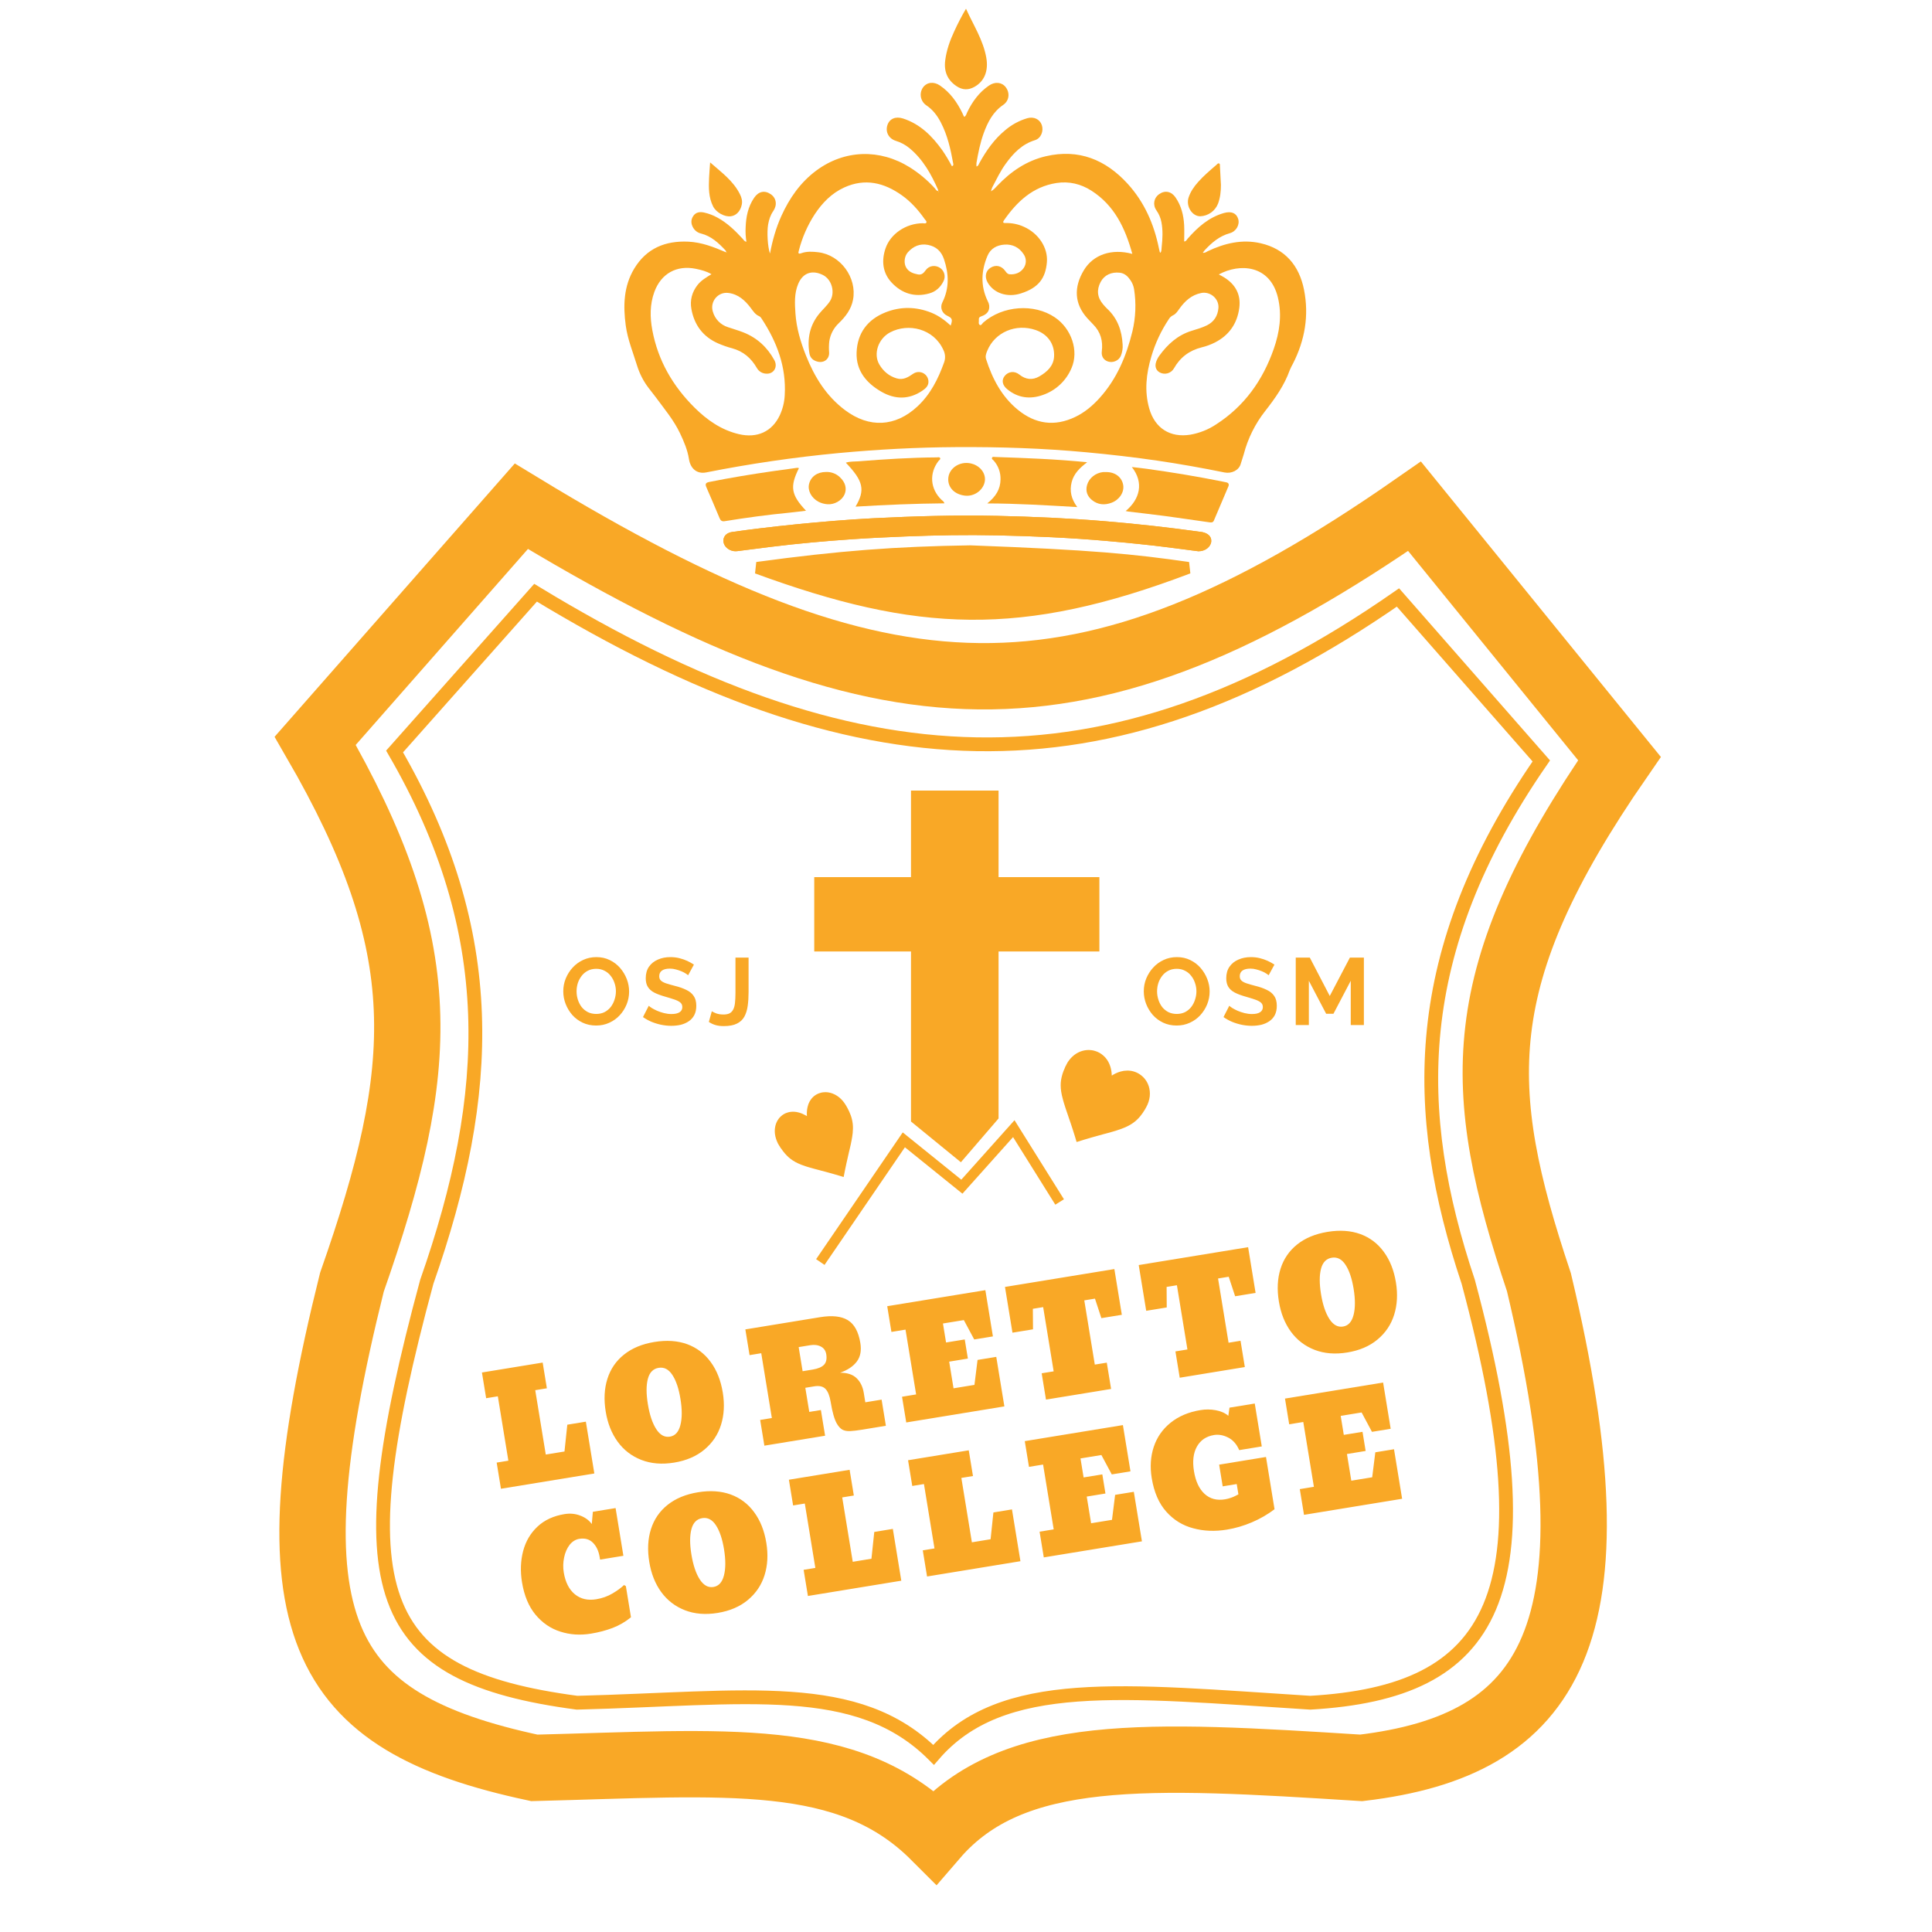 <svg width="30" height="30" viewBox="0 0 75 102" fill="none" xmlns="http://www.w3.org/2000/svg">
<path d="M34.596 41.738V46.308H29.488V50.232H34.596V59.21L37.23 61.361L39.219 59.049V50.232H44.542V46.308H39.219V41.738H34.596Z" fill="#F9A826"/>
<path d="M61.18 26.728C43.56 38.999 33.2 38.388 14.024 26.728L3.141 39.111C9.476 50.043 9.066 56.335 5.08 67.693C0.522 85.981 3.334 90.902 14.711 93.335C24.923 93.077 31.279 92.39 35.851 96.963C39.953 92.204 47.094 92.624 58.365 93.335C68.341 92.146 72.205 86.389 67.747 67.693C64.33 57.481 64.027 51.571 72 40.049L61.18 26.728Z" stroke="#F9A826" stroke-width="3.502"/>
<path d="M60.306 31.544C44.846 42.31 31.6 41.524 14.775 31.293L7.332 39.674C12.89 49.265 12.529 57.709 9.032 67.674C4.565 84.177 6.252 88.472 16.964 89.895C25.923 89.668 31.777 88.635 35.789 92.647C39.388 88.472 45.788 89.271 55.677 89.895C65.327 89.334 68.495 84.383 64.016 67.674C61.019 58.714 60.877 50.283 67.873 40.174L60.306 31.544Z" stroke="#F9A826" stroke-width="0.728"/>
<path d="M29.809 66.629L34.217 60.178L37.282 62.651L40.023 59.587L42.443 63.458" stroke="#F9A826" stroke-width="0.538"/>
<path d="M36.026 10.081C36.029 10.059 36.029 10.037 36.024 10.015C35.661 9.193 35.231 8.417 34.525 7.83C34.312 7.652 34.065 7.518 33.799 7.437C33.421 7.321 33.235 6.969 33.349 6.61C33.458 6.271 33.781 6.128 34.175 6.256C35.082 6.549 35.714 7.185 36.251 7.936C36.435 8.205 36.603 8.485 36.755 8.774C36.851 8.743 36.834 8.684 36.825 8.636C36.691 7.891 36.528 7.152 36.175 6.471C35.987 6.107 35.749 5.789 35.4 5.557C35.253 5.455 35.153 5.3 35.12 5.125C35.087 4.95 35.126 4.769 35.226 4.622C35.429 4.336 35.796 4.291 36.126 4.515C36.668 4.885 37.033 5.4 37.314 5.982C37.337 6.027 37.356 6.078 37.378 6.126C37.389 6.142 37.401 6.157 37.415 6.171C37.505 6.11 37.523 6.012 37.563 5.929C37.833 5.365 38.192 4.873 38.713 4.517C39.032 4.298 39.395 4.337 39.598 4.604C39.826 4.902 39.789 5.316 39.463 5.539C38.924 5.909 38.648 6.445 38.435 7.029C38.25 7.538 38.145 8.067 38.053 8.598C38.048 8.662 38.048 8.726 38.053 8.79C38.158 8.761 38.172 8.672 38.208 8.607C38.568 7.953 38.991 7.348 39.575 6.869C39.913 6.582 40.307 6.369 40.732 6.242C41.081 6.143 41.395 6.293 41.502 6.602C41.609 6.911 41.465 7.301 41.142 7.4C40.455 7.612 39.998 8.09 39.597 8.645C39.315 9.034 39.109 9.468 38.886 9.892C38.859 9.959 38.836 10.029 38.818 10.1C38.972 10.012 39.054 9.909 39.142 9.816C39.858 9.06 40.694 8.486 41.717 8.248C43.45 7.846 44.875 8.428 46.04 9.708C46.918 10.675 47.426 11.833 47.684 13.106C47.697 13.172 47.711 13.238 47.729 13.303C47.732 13.315 47.746 13.323 47.769 13.348C47.831 13.251 47.819 13.143 47.83 13.046C47.878 12.606 47.902 12.165 47.817 11.726C47.775 11.505 47.686 11.295 47.556 11.11C47.346 10.811 47.414 10.445 47.708 10.243C48.009 10.035 48.346 10.105 48.562 10.423C48.865 10.862 48.988 11.361 49.017 11.884C49.032 12.168 49.019 12.453 49.019 12.749C49.123 12.743 49.154 12.659 49.202 12.601C49.733 11.996 50.321 11.472 51.119 11.246C51.51 11.136 51.774 11.249 51.87 11.558C51.963 11.857 51.772 12.217 51.428 12.312C50.874 12.465 50.467 12.816 50.092 13.222C50.059 13.261 50.029 13.301 50.002 13.343C50.119 13.365 50.186 13.298 50.261 13.263C51.149 12.842 52.076 12.619 53.05 12.841C54.354 13.139 55.093 14.025 55.346 15.298C55.616 16.657 55.392 17.963 54.762 19.198C54.699 19.309 54.642 19.423 54.593 19.541C54.305 20.35 53.815 21.036 53.292 21.705C52.763 22.379 52.378 23.156 52.163 23.986C52.118 24.157 52.05 24.322 52.003 24.494C51.913 24.825 51.521 25.02 51.148 24.944C49.981 24.707 48.809 24.497 47.632 24.324C46.38 24.141 45.124 23.996 43.863 23.879C41.569 23.665 39.275 23.59 36.972 23.605C34.903 23.618 32.841 23.727 30.781 23.919C28.433 24.141 26.097 24.482 23.784 24.941C23.289 25.039 22.951 24.733 22.874 24.24C22.8 23.761 22.608 23.307 22.398 22.867C22.066 22.17 21.571 21.584 21.119 20.969C20.999 20.806 20.869 20.651 20.748 20.489C20.478 20.138 20.273 19.742 20.14 19.32C19.923 18.611 19.636 17.925 19.536 17.183C19.395 16.136 19.423 15.112 19.986 14.178C20.634 13.107 21.628 12.701 22.845 12.759C23.547 12.792 24.187 13.043 24.821 13.316L24.866 13.346L24.871 13.327L24.826 13.322C24.834 13.305 24.836 13.286 24.831 13.268C24.827 13.249 24.817 13.233 24.803 13.221C24.438 12.827 24.052 12.466 23.509 12.328C23.421 12.308 23.339 12.27 23.267 12.215C23.195 12.161 23.135 12.092 23.091 12.014C22.974 11.806 22.968 11.596 23.104 11.399C23.239 11.201 23.448 11.174 23.667 11.219C23.915 11.274 24.155 11.365 24.378 11.489C24.901 11.771 25.316 12.182 25.714 12.611C25.762 12.663 25.79 12.741 25.907 12.764C25.866 12.512 25.852 12.257 25.866 12.002C25.886 11.448 25.992 10.916 26.311 10.447C26.545 10.101 26.871 10.032 27.196 10.256C27.488 10.458 27.544 10.826 27.323 11.145C27.174 11.36 27.098 11.598 27.053 11.852C26.984 12.253 27.026 13.027 27.152 13.388C27.281 12.691 27.467 12.038 27.747 11.414C28.176 10.463 28.757 9.626 29.603 9C31.09 7.901 32.946 7.844 34.535 8.836C35.024 9.143 35.469 9.516 35.857 9.944C35.905 9.996 35.933 10.079 36.023 10.083C36.029 10.102 36.035 10.121 36.041 10.14C36.047 10.137 36.052 10.132 36.057 10.128C36.05 10.113 36.038 10.097 36.026 10.081ZM46.281 13.405C45.904 12.038 45.333 10.841 44.122 10.067C43.563 9.71 42.943 9.559 42.275 9.662C41.023 9.859 40.19 10.646 39.502 11.635C39.432 11.735 39.457 11.78 39.584 11.776C39.922 11.766 40.258 11.835 40.565 11.977C41.334 12.322 41.835 13.083 41.771 13.841C41.7 14.683 41.337 15.194 40.392 15.493C39.664 15.724 38.953 15.47 38.638 14.906C38.473 14.609 38.538 14.296 38.797 14.135C39.076 13.961 39.377 14.029 39.58 14.315C39.638 14.398 39.698 14.473 39.804 14.481C40.103 14.504 40.368 14.398 40.535 14.164C40.614 14.056 40.657 13.926 40.659 13.793C40.66 13.659 40.619 13.529 40.542 13.42C40.306 13.06 39.958 12.885 39.529 12.914C39.128 12.941 38.795 13.124 38.636 13.501C38.301 14.294 38.259 15.097 38.645 15.893C38.686 15.965 38.713 16.043 38.725 16.125C38.753 16.404 38.624 16.592 38.304 16.702C38.208 16.735 38.169 16.782 38.179 16.878C38.189 16.974 38.142 17.1 38.224 17.152C38.306 17.205 38.354 17.079 38.41 17.03C39.44 16.131 41.097 16.009 42.199 16.76C43.074 17.357 43.465 18.525 43.073 19.429C42.935 19.759 42.729 20.057 42.468 20.302C42.207 20.548 41.897 20.735 41.559 20.852C40.888 21.092 40.242 21.015 39.675 20.548C39.411 20.331 39.368 20.063 39.546 19.844C39.736 19.612 40.056 19.569 40.311 19.771C40.65 20.044 41.008 20.083 41.375 19.87C41.78 19.634 42.127 19.323 42.151 18.813C42.181 18.156 41.81 17.643 41.184 17.426C40.138 17.061 39.019 17.54 38.62 18.524C38.564 18.664 38.51 18.805 38.56 18.96C38.891 19.991 39.379 20.93 40.231 21.629C41.156 22.388 42.176 22.538 43.272 22.01C43.773 21.769 44.189 21.416 44.558 21.007C45.465 20 45.968 18.796 46.285 17.496C46.459 16.769 46.49 16.014 46.375 15.275C46.347 15.097 46.279 14.928 46.174 14.781C46.039 14.585 45.871 14.426 45.619 14.398C45.169 14.348 44.803 14.524 44.611 14.881C44.386 15.301 44.427 15.703 44.739 16.068C44.806 16.149 44.877 16.226 44.953 16.299C45.502 16.81 45.73 17.459 45.769 18.188C45.785 18.398 45.75 18.609 45.667 18.803C45.558 19.043 45.257 19.169 45.003 19.088C44.76 19.011 44.637 18.807 44.67 18.548C44.738 18.005 44.609 17.525 44.215 17.129C44.11 17.023 44.007 16.915 43.906 16.803C43.215 16.039 43.186 15.163 43.717 14.275C44.216 13.436 45.199 13.109 46.284 13.405H46.281ZM36.692 17.19C36.801 16.861 36.776 16.796 36.506 16.668C36.236 16.539 36.116 16.241 36.251 15.968C36.627 15.215 36.598 14.455 36.336 13.679C36.194 13.259 35.913 13.009 35.492 12.929C35.065 12.848 34.71 13.003 34.427 13.324C34.239 13.539 34.202 13.909 34.354 14.146C34.492 14.362 34.721 14.443 34.963 14.488C35.167 14.527 35.269 14.407 35.379 14.257C35.554 14.019 35.879 13.98 36.125 14.14C36.239 14.214 36.321 14.329 36.355 14.461C36.389 14.593 36.373 14.732 36.309 14.853C36.152 15.168 35.905 15.396 35.562 15.491C34.786 15.709 34.11 15.491 33.576 14.921C33.095 14.408 33.03 13.765 33.251 13.114C33.516 12.336 34.344 11.793 35.209 11.786C35.275 11.786 35.365 11.817 35.401 11.762C35.445 11.687 35.36 11.627 35.32 11.57C34.982 11.09 34.595 10.652 34.114 10.311C33.172 9.642 32.167 9.397 31.069 9.899C30.404 10.203 29.909 10.713 29.511 11.316C29.131 11.902 28.849 12.546 28.677 13.223C28.644 13.345 28.62 13.435 28.808 13.367C29.097 13.263 29.396 13.282 29.696 13.317C30.872 13.456 31.753 14.656 31.537 15.819C31.441 16.332 31.14 16.718 30.781 17.065C30.512 17.319 30.336 17.656 30.282 18.023C30.26 18.216 30.257 18.411 30.274 18.605C30.292 18.953 30.008 19.177 29.668 19.094C29.436 19.038 29.273 18.899 29.234 18.66C29.107 17.885 29.248 17.171 29.759 16.553C29.939 16.334 30.158 16.145 30.314 15.906C30.608 15.456 30.425 14.748 29.931 14.511C29.405 14.257 28.902 14.372 28.642 14.985C28.428 15.491 28.46 16.035 28.496 16.553C28.548 17.315 28.766 18.055 29.05 18.768C29.5 19.899 30.122 20.911 31.115 21.654C32.389 22.609 33.769 22.542 34.932 21.462C35.621 20.823 36.029 20.011 36.341 19.141C36.381 19.033 36.399 18.918 36.393 18.802C36.386 18.687 36.356 18.575 36.304 18.472C35.792 17.345 34.455 17.044 33.5 17.544C32.86 17.879 32.595 18.692 32.927 19.248C33.137 19.601 33.433 19.855 33.835 19.975C34.177 20.078 34.435 19.923 34.704 19.737C34.776 19.686 34.861 19.654 34.95 19.644C35.038 19.635 35.127 19.649 35.209 19.684C35.291 19.72 35.361 19.776 35.415 19.847C35.468 19.918 35.502 20.002 35.514 20.09C35.549 20.354 35.375 20.507 35.185 20.634C34.483 21.104 33.753 21.093 33.041 20.686C32.251 20.232 31.692 19.582 31.724 18.616C31.76 17.59 32.302 16.865 33.257 16.488C34.055 16.173 34.867 16.188 35.669 16.508C36.056 16.664 36.386 16.908 36.694 17.19H36.692ZM50.846 14.488C50.958 14.549 51.044 14.592 51.125 14.642C51.726 15.011 52.019 15.553 51.929 16.25C51.822 17.074 51.395 17.7 50.641 18.083C50.42 18.194 50.187 18.28 49.946 18.338C49.292 18.501 48.804 18.868 48.473 19.457C48.399 19.581 48.28 19.672 48.141 19.71C48.002 19.748 47.853 19.731 47.726 19.662C47.491 19.529 47.44 19.278 47.591 18.975C47.623 18.908 47.661 18.843 47.705 18.782C48.146 18.175 48.68 17.689 49.417 17.464C49.687 17.38 49.963 17.303 50.22 17.176C50.597 16.99 50.791 16.672 50.827 16.267C50.869 15.78 50.407 15.376 49.925 15.468C49.404 15.568 49.048 15.902 48.755 16.315C48.663 16.444 48.578 16.58 48.429 16.646C48.334 16.692 48.256 16.765 48.204 16.856C47.8 17.462 47.49 18.125 47.285 18.823C47.015 19.727 46.911 20.642 47.174 21.567C47.47 22.608 48.279 23.121 49.343 22.949C49.832 22.864 50.297 22.679 50.71 22.403C52.198 21.442 53.168 20.079 53.746 18.426C54.055 17.544 54.19 16.637 53.968 15.71C53.552 13.981 51.956 13.888 50.849 14.488H50.846ZM24.062 14.476C23.792 14.317 23.518 14.251 23.243 14.193C22.228 13.983 21.403 14.439 21.047 15.411C20.806 16.071 20.813 16.751 20.939 17.429C21.238 19.035 22.024 20.385 23.174 21.525C23.833 22.177 24.579 22.7 25.501 22.919C26.475 23.15 27.262 22.788 27.668 21.926C27.823 21.592 27.912 21.231 27.93 20.863C28.017 19.362 27.512 18.039 26.701 16.809C26.676 16.763 26.638 16.725 26.593 16.698C26.377 16.613 26.264 16.429 26.133 16.254C25.833 15.858 25.476 15.531 24.955 15.466C24.405 15.395 23.97 15.926 24.135 16.455C24.19 16.647 24.291 16.822 24.43 16.965C24.57 17.108 24.742 17.214 24.932 17.273C25.202 17.366 25.477 17.442 25.742 17.546C26.468 17.832 27.011 18.334 27.381 19.012C27.577 19.37 27.353 19.743 26.977 19.728C26.871 19.729 26.766 19.701 26.675 19.648C26.583 19.594 26.508 19.517 26.456 19.424C26.159 18.909 25.742 18.549 25.158 18.389C24.904 18.322 24.657 18.235 24.416 18.131C23.619 17.783 23.154 17.16 23.002 16.314C22.919 15.854 23.032 15.424 23.326 15.046C23.519 14.8 23.784 14.649 24.062 14.476Z" fill="#F9A826"/>
<path d="M49.768 29.104L48.25 28.907C47.144 28.765 46.034 28.657 44.921 28.559C43.003 28.39 41.081 28.306 39.157 28.265C37.537 28.229 35.921 28.258 34.303 28.322C33.345 28.36 32.388 28.406 31.432 28.472C30.038 28.569 28.643 28.693 27.251 28.865C26.642 28.94 26.034 29.02 25.425 29.097C25.291 29.115 25.153 29.092 25.032 29.032C24.795 28.915 24.663 28.7 24.697 28.477C24.728 28.271 24.894 28.122 25.159 28.085C25.641 28.016 26.123 27.953 26.606 27.895C27.907 27.736 29.21 27.607 30.516 27.501C31.21 27.445 31.905 27.396 32.6 27.361C34.77 27.253 36.942 27.186 39.115 27.234C41.024 27.276 42.931 27.359 44.835 27.517C46.514 27.657 48.188 27.843 49.856 28.075H49.879C50.261 28.128 50.47 28.315 50.448 28.585C50.425 28.874 50.125 29.108 49.768 29.104Z" fill="#F9A826"/>
<path d="M49.768 29.104L48.25 28.907C47.144 28.765 46.034 28.657 44.921 28.559C43.003 28.39 41.081 28.306 39.157 28.265C37.537 28.229 35.921 28.258 34.303 28.322C33.345 28.36 32.388 28.406 31.432 28.472C30.038 28.569 28.643 28.693 27.251 28.865C26.642 28.94 26.034 29.02 25.425 29.097C25.291 29.115 25.153 29.092 25.032 29.032C24.795 28.915 24.663 28.7 24.697 28.477C24.728 28.271 24.894 28.122 25.159 28.085C25.641 28.016 26.123 27.953 26.606 27.895C27.907 27.736 29.21 27.607 30.516 27.501C31.21 27.445 31.905 27.396 32.6 27.361C34.77 27.253 36.942 27.186 39.115 27.234C41.024 27.276 42.931 27.359 44.835 27.517C46.514 27.657 48.188 27.843 49.856 28.075H49.879C50.261 28.128 50.47 28.315 50.448 28.585C50.425 28.874 50.125 29.108 49.768 29.104Z" fill="#F9A826"/>
<path d="M45.93 26.98C46.688 26.348 46.899 25.479 46.256 24.657C46.545 24.691 46.806 24.718 47.065 24.754C48.392 24.939 49.713 25.156 51.024 25.42C51.09 25.433 51.155 25.451 51.221 25.461C51.363 25.481 51.401 25.568 51.35 25.686C51.098 26.286 50.841 26.885 50.586 27.485C50.535 27.604 50.43 27.586 50.334 27.573C49.557 27.464 48.78 27.348 48.002 27.243C47.357 27.157 46.71 27.086 46.064 27.007C46.03 27.001 45.995 26.992 45.93 26.98Z" fill="#F9A826"/>
<path d="M38.621 26.578C39.071 26.22 39.317 25.83 39.323 25.309C39.333 24.946 39.206 24.593 38.966 24.32C38.926 24.275 38.837 24.235 38.878 24.158C38.908 24.099 38.987 24.125 39.044 24.127C40.646 24.182 42.247 24.238 43.896 24.405C43.511 24.697 43.192 25.003 43.078 25.456C42.962 25.921 43.054 26.344 43.374 26.771C41.781 26.68 40.235 26.582 38.621 26.578Z" fill="#F9A826"/>
<path d="M31.668 26.748C32.19 25.869 32.082 25.397 31.156 24.428C31.378 24.352 31.606 24.372 31.826 24.355C33.199 24.245 34.574 24.157 35.953 24.148C36.015 24.148 36.101 24.115 36.136 24.187C36.166 24.25 36.087 24.287 36.053 24.331C35.548 24.982 35.609 25.81 36.203 26.384C36.253 26.434 36.329 26.463 36.359 26.573C34.795 26.587 33.244 26.653 31.668 26.748Z" fill="#F9A826"/>
<path d="M28.68 24.715C28.192 25.695 28.261 26.126 29.054 26.964C28.75 27 28.467 27.038 28.183 27.066C27.036 27.176 25.895 27.332 24.758 27.516C24.611 27.54 24.54 27.48 24.488 27.351C24.26 26.804 24.027 26.26 23.791 25.718C23.715 25.543 23.771 25.48 23.947 25.445C25.054 25.223 26.167 25.04 27.285 24.878C27.677 24.821 28.07 24.769 28.462 24.715C28.534 24.705 28.608 24.686 28.68 24.715Z" fill="#F9A826"/>
<path d="M37.5 0.46C37.895 1.334 38.405 2.112 38.57 3.037C38.696 3.74 38.474 4.29 37.947 4.585C37.627 4.765 37.317 4.756 37.014 4.558C36.52 4.235 36.328 3.775 36.402 3.19C36.471 2.651 36.65 2.144 36.879 1.654C37.065 1.245 37.272 0.847 37.5 0.46Z" fill="#F9A826"/>
<path d="M50.959 9.764C50.959 10.103 50.924 10.436 50.805 10.754C50.73 10.942 50.603 11.105 50.438 11.223C50.273 11.341 50.077 11.409 49.874 11.418C49.443 11.427 49.1 10.889 49.251 10.428C49.353 10.117 49.538 9.853 49.753 9.611C50.047 9.28 50.383 8.994 50.719 8.706C50.76 8.67 50.801 8.601 50.867 8.632C50.92 8.657 50.904 8.725 50.907 8.776C50.925 9.107 50.942 9.436 50.959 9.764Z" fill="#F9A826"/>
<path d="M23.991 8.575C24.598 9.105 25.22 9.554 25.569 10.262C25.655 10.435 25.702 10.612 25.662 10.805C25.592 11.148 25.372 11.381 25.087 11.418C24.758 11.463 24.315 11.221 24.153 10.906C23.908 10.428 23.913 9.909 23.936 9.393C23.948 9.138 23.969 8.886 23.991 8.575Z" fill="#F9A826"/>
<path d="M36.562 25.313C36.559 24.693 37.25 24.273 37.889 24.506C38.325 24.665 38.576 25.07 38.482 25.465C38.377 25.91 37.911 26.224 37.44 26.167C36.914 26.104 36.565 25.766 36.562 25.313Z" fill="#F9A826"/>
<path d="M30.11 24.918C30.245 24.912 30.38 24.934 30.506 24.982C30.633 25.029 30.748 25.103 30.845 25.197C31.134 25.466 31.221 25.799 31.086 26.107C30.947 26.422 30.555 26.651 30.186 26.621C30.021 26.61 29.86 26.566 29.713 26.49C29.338 26.292 29.129 25.898 29.215 25.55C29.312 25.158 29.653 24.917 30.11 24.918Z" fill="#F9A826"/>
<path d="M44.898 24.923C45.371 24.919 45.725 25.187 45.798 25.6C45.866 25.977 45.605 26.382 45.19 26.54C44.819 26.682 44.463 26.652 44.152 26.401C43.899 26.197 43.8 25.922 43.894 25.598C43.999 25.238 44.341 24.965 44.739 24.923C44.792 24.92 44.845 24.92 44.898 24.923Z" fill="#F9A826"/>
<path d="M49.234 29.98C40.377 33.342 34.962 33.09 26.469 29.98C30.867 29.383 33.801 29.163 37.727 29.104C44.199 29.346 46.282 29.559 49.234 29.98Z" fill="#F9A826" stroke="#F9A826" stroke-width="0.625"/>
<path d="M27.708 60.598L27.693 60.574C27.684 60.548 27.67 60.524 27.651 60.505L27.572 60.373C27.565 60.352 27.555 60.331 27.544 60.31C27.484 60.183 27.442 60.048 27.42 59.91C27.401 59.788 27.399 59.664 27.416 59.545C27.426 59.474 27.442 59.404 27.465 59.338C27.486 59.281 27.511 59.225 27.539 59.173C27.559 59.138 27.581 59.105 27.605 59.072C27.637 59.026 27.675 58.984 27.717 58.947C27.819 58.848 27.944 58.775 28.081 58.736C28.135 58.718 28.191 58.706 28.248 58.7C28.284 58.699 28.32 58.693 28.358 58.693C28.424 58.693 28.491 58.698 28.557 58.709C28.601 58.717 28.645 58.727 28.688 58.739C28.755 58.758 28.82 58.781 28.883 58.81C28.937 58.833 28.99 58.86 29.041 58.89C29.061 58.903 29.081 58.913 29.102 58.925C29.096 58.855 29.094 58.786 29.098 58.717C29.102 58.627 29.113 58.539 29.133 58.454C29.144 58.404 29.158 58.356 29.175 58.308C29.197 58.25 29.222 58.194 29.251 58.14C29.27 58.106 29.291 58.073 29.315 58.043C29.437 57.875 29.609 57.755 29.808 57.7C29.855 57.685 29.903 57.675 29.953 57.669C29.994 57.667 30.034 57.66 30.076 57.661C30.134 57.661 30.192 57.667 30.249 57.676C30.321 57.688 30.393 57.708 30.462 57.735C30.624 57.798 30.773 57.896 30.901 58.022C30.971 58.091 31.035 58.167 31.091 58.249C31.144 58.326 31.192 58.406 31.236 58.489C31.304 58.612 31.363 58.74 31.411 58.872C31.466 59.02 31.502 59.174 31.52 59.329C31.529 59.409 31.533 59.489 31.532 59.569C31.531 59.653 31.526 59.736 31.518 59.819C31.511 59.884 31.502 59.95 31.492 60.015C31.482 60.08 31.469 60.15 31.457 60.216C31.445 60.283 31.43 60.356 31.415 60.424C31.4 60.492 31.384 60.565 31.367 60.634C31.358 60.674 31.347 60.712 31.339 60.752C31.334 60.778 31.326 60.802 31.321 60.827C31.304 60.905 31.287 60.983 31.268 61.06C31.258 61.104 31.249 61.147 31.239 61.191C31.222 61.263 31.206 61.337 31.189 61.41C31.18 61.453 31.172 61.496 31.162 61.538C31.145 61.614 31.131 61.691 31.114 61.766C31.105 61.807 31.1 61.849 31.09 61.888C31.073 61.967 31.061 62.048 31.044 62.127C31.041 62.139 31.037 62.141 31.026 62.137C30.983 62.124 30.941 62.111 30.898 62.097C30.855 62.084 30.819 62.073 30.779 62.061C30.705 62.039 30.631 62.018 30.558 61.997C30.517 61.985 30.476 61.972 30.437 61.962C30.366 61.942 30.296 61.922 30.225 61.903C30.181 61.892 30.137 61.879 30.093 61.867C30.016 61.846 29.938 61.826 29.861 61.806C29.823 61.796 29.785 61.785 29.747 61.775C29.673 61.755 29.6 61.735 29.526 61.717C29.484 61.706 29.443 61.693 29.401 61.682C29.329 61.663 29.257 61.642 29.185 61.621C29.143 61.608 29.101 61.594 29.059 61.582C28.973 61.555 28.887 61.525 28.802 61.492C28.743 61.469 28.685 61.444 28.628 61.417C28.536 61.375 28.446 61.325 28.36 61.269C28.289 61.224 28.221 61.172 28.156 61.117C28.002 60.98 27.865 60.823 27.75 60.65C27.738 60.631 27.724 60.613 27.708 60.598Z" fill="#F9A826"/>
<path d="M42.733 56.334L42.747 56.307C42.766 56.285 42.779 56.26 42.787 56.232L42.863 56.089C42.879 56.071 42.893 56.051 42.905 56.029C42.989 55.906 43.092 55.796 43.209 55.704C43.314 55.622 43.431 55.557 43.555 55.51C43.629 55.483 43.705 55.462 43.783 55.45C43.85 55.44 43.918 55.434 43.986 55.434C44.032 55.435 44.078 55.438 44.123 55.444C44.187 55.451 44.251 55.465 44.312 55.485C44.471 55.531 44.617 55.611 44.74 55.721C44.791 55.762 44.837 55.809 44.878 55.86C44.903 55.894 44.931 55.925 44.954 55.96C44.996 56.023 45.032 56.089 45.063 56.158C45.083 56.203 45.1 56.25 45.116 56.298C45.139 56.37 45.158 56.444 45.17 56.519C45.182 56.582 45.189 56.646 45.192 56.71C45.192 56.736 45.195 56.76 45.197 56.786C45.259 56.744 45.325 56.706 45.393 56.674C45.48 56.631 45.571 56.597 45.665 56.571C45.719 56.556 45.774 56.544 45.83 56.535C45.899 56.526 45.968 56.521 46.038 56.52C46.082 56.52 46.126 56.523 46.17 56.53C46.406 56.559 46.627 56.66 46.804 56.819C46.847 56.856 46.888 56.896 46.924 56.94C46.952 56.978 46.984 57.013 47.009 57.053C47.044 57.108 47.075 57.165 47.102 57.225C47.136 57.299 47.161 57.377 47.178 57.457C47.219 57.643 47.219 57.836 47.178 58.022C47.157 58.124 47.124 58.224 47.081 58.32C47.04 58.41 46.994 58.497 46.943 58.582C46.867 58.71 46.782 58.832 46.687 58.947C46.579 59.075 46.455 59.19 46.319 59.287C46.248 59.337 46.174 59.382 46.097 59.423C46.017 59.466 45.935 59.505 45.85 59.539C45.783 59.567 45.715 59.593 45.647 59.617C45.579 59.641 45.505 59.665 45.434 59.688C45.363 59.711 45.283 59.734 45.209 59.756C45.135 59.777 45.056 59.8 44.98 59.82C44.936 59.832 44.892 59.841 44.849 59.855C44.822 59.863 44.794 59.868 44.767 59.876C44.682 59.9 44.597 59.925 44.511 59.948C44.464 59.961 44.416 59.975 44.369 59.987C44.289 60.009 44.209 60.032 44.129 60.054C44.082 60.068 44.036 60.082 43.99 60.095C43.907 60.118 43.825 60.144 43.742 60.168C43.698 60.181 43.655 60.197 43.611 60.209C43.525 60.233 43.441 60.264 43.355 60.288C43.342 60.292 43.337 60.29 43.334 60.277C43.32 60.23 43.306 60.182 43.292 60.135C43.278 60.088 43.266 60.047 43.253 60.004C43.227 59.922 43.202 59.841 43.176 59.76C43.162 59.716 43.148 59.67 43.134 59.627C43.109 59.55 43.084 59.473 43.058 59.397C43.041 59.349 43.026 59.301 43.01 59.253C42.982 59.169 42.952 59.085 42.923 59.001C42.909 58.96 42.896 58.919 42.882 58.877C42.855 58.797 42.828 58.717 42.8 58.638C42.784 58.592 42.77 58.546 42.754 58.502C42.727 58.423 42.703 58.344 42.679 58.265C42.664 58.218 42.651 58.172 42.637 58.125C42.609 58.029 42.585 57.932 42.563 57.834C42.548 57.767 42.536 57.699 42.525 57.631C42.508 57.522 42.5 57.411 42.499 57.3C42.499 57.209 42.505 57.118 42.518 57.028C42.552 56.811 42.616 56.6 42.709 56.401C42.721 56.38 42.728 56.357 42.733 56.334Z" fill="#F9A826"/>
<path d="M17.43 75.057L17.878 77.792L12.948 78.599L12.722 77.218L13.339 77.117L12.783 73.718L12.166 73.819L11.944 72.461L15.15 71.937L15.372 73.295L14.758 73.395L15.314 76.793L16.302 76.632L16.451 75.217L17.43 75.057ZM22.092 77.218C21.451 77.323 20.875 77.276 20.361 77.077C19.851 76.878 19.434 76.558 19.111 76.117C18.791 75.676 18.58 75.146 18.479 74.529C18.374 73.889 18.404 73.311 18.568 72.796C18.731 72.278 19.023 71.851 19.444 71.516C19.866 71.177 20.402 70.955 21.05 70.849C21.695 70.743 22.272 70.782 22.78 70.966C23.286 71.153 23.699 71.465 24.019 71.904C24.341 72.342 24.555 72.88 24.659 73.518C24.76 74.135 24.729 74.704 24.566 75.225C24.403 75.745 24.11 76.181 23.687 76.533C23.266 76.884 22.735 77.113 22.092 77.218ZM21.868 75.848C22.145 75.803 22.33 75.6 22.421 75.239C22.515 74.878 22.516 74.415 22.424 73.852C22.335 73.304 22.192 72.883 21.996 72.587C21.802 72.292 21.561 72.167 21.273 72.215C20.983 72.262 20.793 72.457 20.703 72.799C20.614 73.141 20.614 73.586 20.704 74.133C20.796 74.697 20.943 75.135 21.145 75.448C21.346 75.761 21.587 75.894 21.868 75.848ZM30.061 75.799L26.855 76.324L26.633 74.966L27.25 74.865L26.69 71.443L26.073 71.544L25.851 70.186L29.794 69.541C30.431 69.437 30.92 69.489 31.261 69.698C31.604 69.905 31.824 70.308 31.922 70.904C31.987 71.303 31.925 71.629 31.737 71.881C31.548 72.134 31.255 72.331 30.855 72.473C31.235 72.472 31.524 72.567 31.722 72.759C31.922 72.951 32.049 73.21 32.103 73.536L32.184 74.034L33.044 73.893L33.27 75.274L32.028 75.478C31.763 75.521 31.548 75.547 31.383 75.555C31.218 75.561 31.082 75.536 30.975 75.48C30.87 75.42 30.774 75.317 30.687 75.17C30.555 74.949 30.444 74.562 30.354 74.009C30.302 73.692 30.212 73.467 30.085 73.332C29.957 73.194 29.756 73.148 29.484 73.192L29.017 73.269L29.225 74.542L29.839 74.442L30.061 75.799ZM28.666 71.12L28.874 72.393L29.402 72.307C29.683 72.261 29.883 72.177 30.003 72.054C30.122 71.931 30.162 71.744 30.121 71.492C30.09 71.307 29.996 71.173 29.837 71.091C29.681 71.008 29.492 70.985 29.271 71.021L28.666 71.12ZM39.098 71.636L39.526 74.251L34.345 75.099L34.123 73.741L34.867 73.619L34.307 70.197L33.563 70.319L33.341 68.961L38.522 68.114L38.921 70.556L37.934 70.717L37.386 69.694L36.283 69.874L36.447 70.877L37.434 70.716L37.599 71.726L36.612 71.888L36.842 73.296L37.946 73.115L38.11 71.797L39.098 71.636ZM44.933 71.941L45.16 73.33L41.723 73.892L41.495 72.503L42.128 72.4L41.574 69.009L41.03 69.098L41.037 70.182L39.953 70.359L39.558 67.944L45.333 67L45.727 69.415L44.647 69.591L44.309 68.561L43.745 68.653L44.3 72.044L44.933 71.941ZM51.994 70.786L52.221 72.174L48.784 72.737L48.557 71.348L49.19 71.245L48.635 67.854L48.091 67.943L48.098 69.027L47.014 69.204L46.619 66.789L52.394 65.845L52.789 68.259L51.709 68.436L51.37 67.406L50.807 67.498L51.362 70.889L51.994 70.786ZM57.631 71.404C56.991 71.509 56.414 71.462 55.901 71.264C55.39 71.065 54.974 70.745 54.651 70.304C54.33 69.862 54.12 69.333 54.019 68.716C53.914 68.075 53.943 67.498 54.107 66.982C54.271 66.464 54.563 66.038 54.983 65.702C55.406 65.364 55.941 65.142 56.589 65.036C57.235 64.93 57.811 64.969 58.319 65.153C58.825 65.339 59.238 65.652 59.558 66.091C59.881 66.529 60.094 67.067 60.198 67.705C60.299 68.322 60.268 68.891 60.105 69.411C59.942 69.932 59.649 70.368 59.226 70.72C58.806 71.071 58.274 71.299 57.631 71.404ZM57.407 70.035C57.685 69.99 57.869 69.786 57.961 69.426C58.055 69.064 58.056 68.602 57.964 68.039C57.874 67.491 57.731 67.07 57.535 66.774C57.341 66.478 57.101 66.354 56.812 66.401C56.522 66.449 56.332 66.644 56.243 66.986C56.153 67.328 56.154 67.772 56.243 68.32C56.335 68.883 56.482 69.322 56.684 69.634C56.886 69.947 57.127 70.081 57.407 70.035Z" fill="#F9A826"/>
<path d="M17.7 86.248C17.129 86.342 16.59 86.306 16.082 86.141C15.569 85.979 15.133 85.681 14.771 85.246C14.412 84.811 14.175 84.242 14.06 83.54C13.964 82.954 13.984 82.403 14.119 81.887C14.254 81.376 14.505 80.948 14.871 80.603C15.239 80.255 15.717 80.033 16.303 79.937C16.601 79.889 16.88 79.916 17.14 80.018C17.402 80.118 17.603 80.266 17.743 80.462L17.8 79.815L19 79.619L19.412 82.138L18.181 82.339L18.16 82.212C18.107 81.885 17.987 81.63 17.802 81.447C17.618 81.263 17.379 81.195 17.083 81.244C16.885 81.276 16.715 81.382 16.573 81.561C16.433 81.742 16.336 81.965 16.282 82.23C16.227 82.493 16.221 82.755 16.264 83.017C16.349 83.534 16.544 83.918 16.849 84.169C17.153 84.418 17.529 84.506 17.977 84.433C18.293 84.381 18.578 84.28 18.831 84.13C19.086 83.98 19.291 83.831 19.446 83.681L19.543 83.741L19.812 85.384C19.516 85.625 19.193 85.813 18.843 85.947C18.492 86.08 18.111 86.181 17.7 86.248ZM24.391 85.154C23.75 85.258 23.174 85.212 22.661 85.013C22.15 84.814 21.733 84.494 21.41 84.053C21.09 83.612 20.879 83.082 20.779 82.465C20.674 81.825 20.703 81.247 20.867 80.732C21.031 80.214 21.323 79.787 21.743 79.452C22.166 79.113 22.701 78.891 23.349 78.785C23.995 78.679 24.571 78.718 25.079 78.902C25.585 79.088 25.998 79.401 26.318 79.84C26.641 80.278 26.854 80.817 26.958 81.454C27.059 82.072 27.028 82.64 26.865 83.161C26.702 83.681 26.409 84.117 25.986 84.469C25.566 84.82 25.034 85.049 24.391 85.154ZM24.167 83.784C24.445 83.739 24.629 83.536 24.721 83.175C24.815 82.814 24.816 82.351 24.724 81.788C24.634 81.24 24.491 80.819 24.295 80.523C24.101 80.228 23.86 80.103 23.573 80.15C23.282 80.198 23.092 80.393 23.003 80.735C22.913 81.077 22.913 81.522 23.003 82.07C23.095 82.633 23.242 83.071 23.444 83.384C23.646 83.697 23.887 83.83 24.167 83.784ZM33.637 80.718L34.084 83.453L29.154 84.26L28.928 82.879L29.546 82.778L28.99 79.379L28.372 79.48L28.15 78.122L31.356 77.598L31.578 78.956L30.965 79.056L31.521 82.455L32.508 82.293L32.657 80.879L33.637 80.718ZM39.927 79.689L40.374 82.424L35.444 83.231L35.218 81.85L35.836 81.749L35.28 78.35L34.663 78.451L34.441 77.093L37.646 76.569L37.868 77.927L37.255 78.027L37.811 81.426L38.798 81.264L38.947 79.85L39.927 79.689ZM46.36 78.76L46.788 81.375L41.607 82.223L41.385 80.865L42.13 80.743L41.57 77.321L40.825 77.443L40.603 76.085L45.784 75.238L46.183 77.68L45.196 77.841L44.648 76.818L43.545 76.998L43.709 78.001L44.697 77.84L44.862 78.85L43.874 79.012L44.105 80.42L45.208 80.24L45.373 78.921L46.36 78.76ZM51.272 80.757C50.642 80.86 50.05 80.836 49.498 80.686C48.94 80.54 48.466 80.248 48.075 79.81C47.684 79.373 47.428 78.782 47.306 78.039C47.209 77.447 47.245 76.897 47.412 76.389C47.58 75.882 47.875 75.457 48.297 75.116C48.722 74.772 49.25 74.548 49.883 74.445C50.15 74.401 50.417 74.403 50.684 74.452C50.953 74.501 51.175 74.599 51.35 74.747L51.411 74.317L52.745 74.099L53.116 76.364L51.924 76.559C51.791 76.248 51.598 76.027 51.344 75.897C51.09 75.767 50.84 75.722 50.593 75.762C50.182 75.83 49.881 76.033 49.691 76.373C49.501 76.713 49.449 77.147 49.536 77.674C49.623 78.206 49.809 78.605 50.096 78.87C50.381 79.132 50.74 79.228 51.172 79.157C51.275 79.14 51.384 79.112 51.499 79.072C51.584 79.042 51.663 79.008 51.736 78.97C51.808 78.929 51.857 78.904 51.882 78.894L51.793 78.35L51.052 78.472L50.865 77.326L53.338 76.921L53.789 79.68C53.427 79.955 53.029 80.185 52.595 80.37C52.16 80.555 51.719 80.684 51.272 80.757ZM60.097 76.513L60.525 79.128L55.345 79.976L55.123 78.618L55.867 78.496L55.307 75.074L54.563 75.196L54.341 73.838L59.521 72.991L59.921 75.433L58.933 75.594L58.386 74.571L57.282 74.751L57.446 75.754L58.434 75.593L58.599 76.603L57.612 76.765L57.842 78.173L58.945 77.993L59.11 76.674L60.097 76.513Z" fill="#F9A826"/>
<path d="M17.973 54.143C17.712 54.143 17.475 54.093 17.261 53.992C17.05 53.892 16.868 53.757 16.714 53.586C16.564 53.412 16.447 53.218 16.363 53.004C16.279 52.787 16.238 52.564 16.238 52.337C16.238 52.099 16.281 51.874 16.368 51.66C16.458 51.442 16.58 51.25 16.734 51.083C16.891 50.912 17.075 50.778 17.286 50.681C17.5 50.581 17.734 50.531 17.988 50.531C18.246 50.531 18.48 50.583 18.691 50.686C18.905 50.79 19.087 50.929 19.238 51.103C19.388 51.277 19.505 51.471 19.589 51.685C19.672 51.899 19.714 52.12 19.714 52.347C19.714 52.581 19.671 52.807 19.584 53.024C19.497 53.238 19.375 53.431 19.218 53.601C19.064 53.768 18.88 53.9 18.666 53.997C18.455 54.094 18.224 54.143 17.973 54.143ZM16.94 52.337C16.94 52.491 16.963 52.639 17.01 52.783C17.057 52.927 17.124 53.056 17.211 53.17C17.301 53.28 17.41 53.369 17.537 53.435C17.667 53.499 17.814 53.531 17.978 53.531C18.146 53.531 18.294 53.497 18.425 53.431C18.555 53.36 18.664 53.268 18.751 53.155C18.838 53.038 18.903 52.909 18.947 52.768C18.993 52.624 19.017 52.481 19.017 52.337C19.017 52.183 18.992 52.036 18.942 51.895C18.895 51.752 18.826 51.624 18.736 51.514C18.649 51.4 18.54 51.312 18.41 51.248C18.283 51.181 18.139 51.148 17.978 51.148C17.808 51.148 17.657 51.183 17.527 51.253C17.4 51.32 17.293 51.41 17.206 51.524C17.119 51.638 17.052 51.765 17.005 51.905C16.962 52.046 16.94 52.19 16.94 52.337ZM22.829 51.489C22.806 51.466 22.762 51.434 22.699 51.394C22.639 51.354 22.563 51.315 22.473 51.278C22.386 51.242 22.291 51.21 22.187 51.183C22.083 51.153 21.978 51.138 21.871 51.138C21.684 51.138 21.541 51.173 21.445 51.243C21.351 51.313 21.304 51.412 21.304 51.539C21.304 51.636 21.334 51.713 21.394 51.77C21.455 51.827 21.545 51.875 21.665 51.916C21.786 51.956 21.936 51.999 22.117 52.046C22.351 52.103 22.553 52.173 22.724 52.257C22.898 52.337 23.03 52.444 23.12 52.578C23.214 52.708 23.261 52.882 23.261 53.099C23.261 53.29 23.226 53.454 23.155 53.591C23.085 53.725 22.988 53.834 22.864 53.917C22.741 54.001 22.6 54.063 22.443 54.103C22.286 54.139 22.118 54.158 21.941 54.158C21.764 54.158 21.587 54.139 21.409 54.103C21.232 54.066 21.062 54.014 20.898 53.947C20.734 53.877 20.583 53.793 20.446 53.696L20.752 53.099C20.782 53.13 20.836 53.17 20.913 53.22C20.99 53.267 21.083 53.315 21.194 53.365C21.304 53.412 21.424 53.452 21.555 53.486C21.685 53.519 21.817 53.536 21.951 53.536C22.139 53.536 22.281 53.504 22.378 53.441C22.475 53.377 22.523 53.287 22.523 53.17C22.523 53.063 22.485 52.979 22.408 52.919C22.331 52.859 22.224 52.807 22.087 52.763C21.95 52.717 21.787 52.666 21.6 52.613C21.376 52.549 21.189 52.479 21.038 52.402C20.888 52.322 20.776 52.221 20.702 52.101C20.628 51.981 20.592 51.83 20.592 51.65C20.592 51.405 20.649 51.201 20.762 51.038C20.879 50.87 21.037 50.745 21.234 50.661C21.431 50.574 21.65 50.531 21.891 50.531C22.058 50.531 22.215 50.549 22.363 50.586C22.513 50.623 22.654 50.671 22.784 50.731C22.914 50.792 23.032 50.857 23.135 50.927L22.829 51.489ZM24.08 53.39C24.123 53.42 24.2 53.457 24.311 53.501C24.421 53.541 24.551 53.561 24.702 53.561C24.832 53.561 24.939 53.539 25.023 53.496C25.107 53.449 25.17 53.38 25.213 53.29C25.26 53.2 25.29 53.083 25.304 52.939C25.32 52.795 25.329 52.623 25.329 52.422V50.556H26.021V52.367C26.021 52.635 26.006 52.879 25.976 53.099C25.946 53.32 25.887 53.511 25.8 53.671C25.713 53.832 25.581 53.956 25.404 54.042C25.23 54.13 24.998 54.173 24.707 54.173C24.546 54.173 24.402 54.155 24.275 54.118C24.148 54.081 24.031 54.026 23.924 53.952L24.08 53.39Z" fill="#F9A826"/>
<path d="M48.622 54.143C48.361 54.143 48.123 54.093 47.909 53.992C47.699 53.892 47.516 53.757 47.363 53.586C47.212 53.412 47.095 53.218 47.011 53.004C46.928 52.787 46.886 52.564 46.886 52.337C46.886 52.099 46.929 51.874 47.016 51.66C47.107 51.442 47.229 51.25 47.383 51.083C47.54 50.912 47.724 50.778 47.934 50.681C48.148 50.581 48.383 50.531 48.637 50.531C48.894 50.531 49.129 50.583 49.339 50.686C49.553 50.79 49.736 50.929 49.886 51.103C50.036 51.277 50.154 51.471 50.237 51.685C50.321 51.899 50.363 52.12 50.363 52.347C50.363 52.581 50.319 52.807 50.232 53.024C50.145 53.238 50.023 53.431 49.866 53.601C49.712 53.768 49.528 53.9 49.314 53.997C49.103 54.094 48.873 54.143 48.622 54.143ZM47.588 52.337C47.588 52.491 47.612 52.639 47.659 52.783C47.705 52.927 47.772 53.056 47.859 53.17C47.95 53.28 48.058 53.369 48.185 53.435C48.316 53.499 48.463 53.531 48.627 53.531C48.794 53.531 48.943 53.497 49.073 53.431C49.204 53.36 49.312 53.268 49.399 53.155C49.486 53.038 49.551 52.909 49.595 52.768C49.642 52.624 49.665 52.481 49.665 52.337C49.665 52.183 49.64 52.036 49.59 51.895C49.543 51.752 49.475 51.624 49.384 51.514C49.297 51.4 49.189 51.312 49.058 51.248C48.931 51.181 48.787 51.148 48.627 51.148C48.456 51.148 48.306 51.183 48.175 51.253C48.048 51.32 47.941 51.41 47.854 51.524C47.767 51.638 47.7 51.765 47.654 51.905C47.61 52.046 47.588 52.19 47.588 52.337ZM53.478 51.489C53.454 51.466 53.411 51.434 53.347 51.394C53.287 51.354 53.212 51.315 53.121 51.278C53.034 51.242 52.939 51.21 52.835 51.183C52.732 51.153 52.626 51.138 52.519 51.138C52.332 51.138 52.19 51.173 52.093 51.243C51.999 51.313 51.953 51.412 51.953 51.539C51.953 51.636 51.983 51.713 52.043 51.77C52.103 51.827 52.193 51.875 52.314 51.916C52.434 51.956 52.585 51.999 52.765 52.046C52.999 52.103 53.202 52.173 53.372 52.257C53.546 52.337 53.678 52.444 53.769 52.578C53.862 52.708 53.909 52.882 53.909 53.099C53.909 53.29 53.874 53.454 53.804 53.591C53.733 53.725 53.636 53.834 53.513 53.917C53.389 54.001 53.248 54.063 53.091 54.103C52.934 54.139 52.767 54.158 52.59 54.158C52.412 54.158 52.235 54.139 52.058 54.103C51.881 54.066 51.71 54.014 51.546 53.947C51.382 53.877 51.232 53.793 51.095 53.696L51.401 53.099C51.431 53.13 51.484 53.17 51.561 53.22C51.638 53.267 51.732 53.315 51.842 53.365C51.953 53.412 52.073 53.452 52.203 53.486C52.334 53.519 52.466 53.536 52.6 53.536C52.787 53.536 52.929 53.504 53.026 53.441C53.123 53.377 53.172 53.287 53.172 53.17C53.172 53.063 53.133 52.979 53.056 52.919C52.979 52.859 52.872 52.807 52.735 52.763C52.598 52.717 52.436 52.666 52.248 52.613C52.024 52.549 51.837 52.479 51.687 52.402C51.536 52.322 51.424 52.221 51.35 52.101C51.277 51.981 51.24 51.83 51.24 51.65C51.24 51.405 51.297 51.201 51.411 51.038C51.528 50.87 51.685 50.745 51.882 50.661C52.08 50.574 52.299 50.531 52.539 50.531C52.707 50.531 52.864 50.549 53.011 50.586C53.161 50.623 53.302 50.671 53.432 50.731C53.563 50.792 53.68 50.857 53.784 50.927L53.478 51.489ZM57.813 54.118V51.78L56.9 53.521H56.514L55.601 51.78V54.118H54.909V50.556H55.651L56.705 52.583L57.768 50.556H58.506V54.118H57.813Z" fill="#F9A826"/>
</svg>
